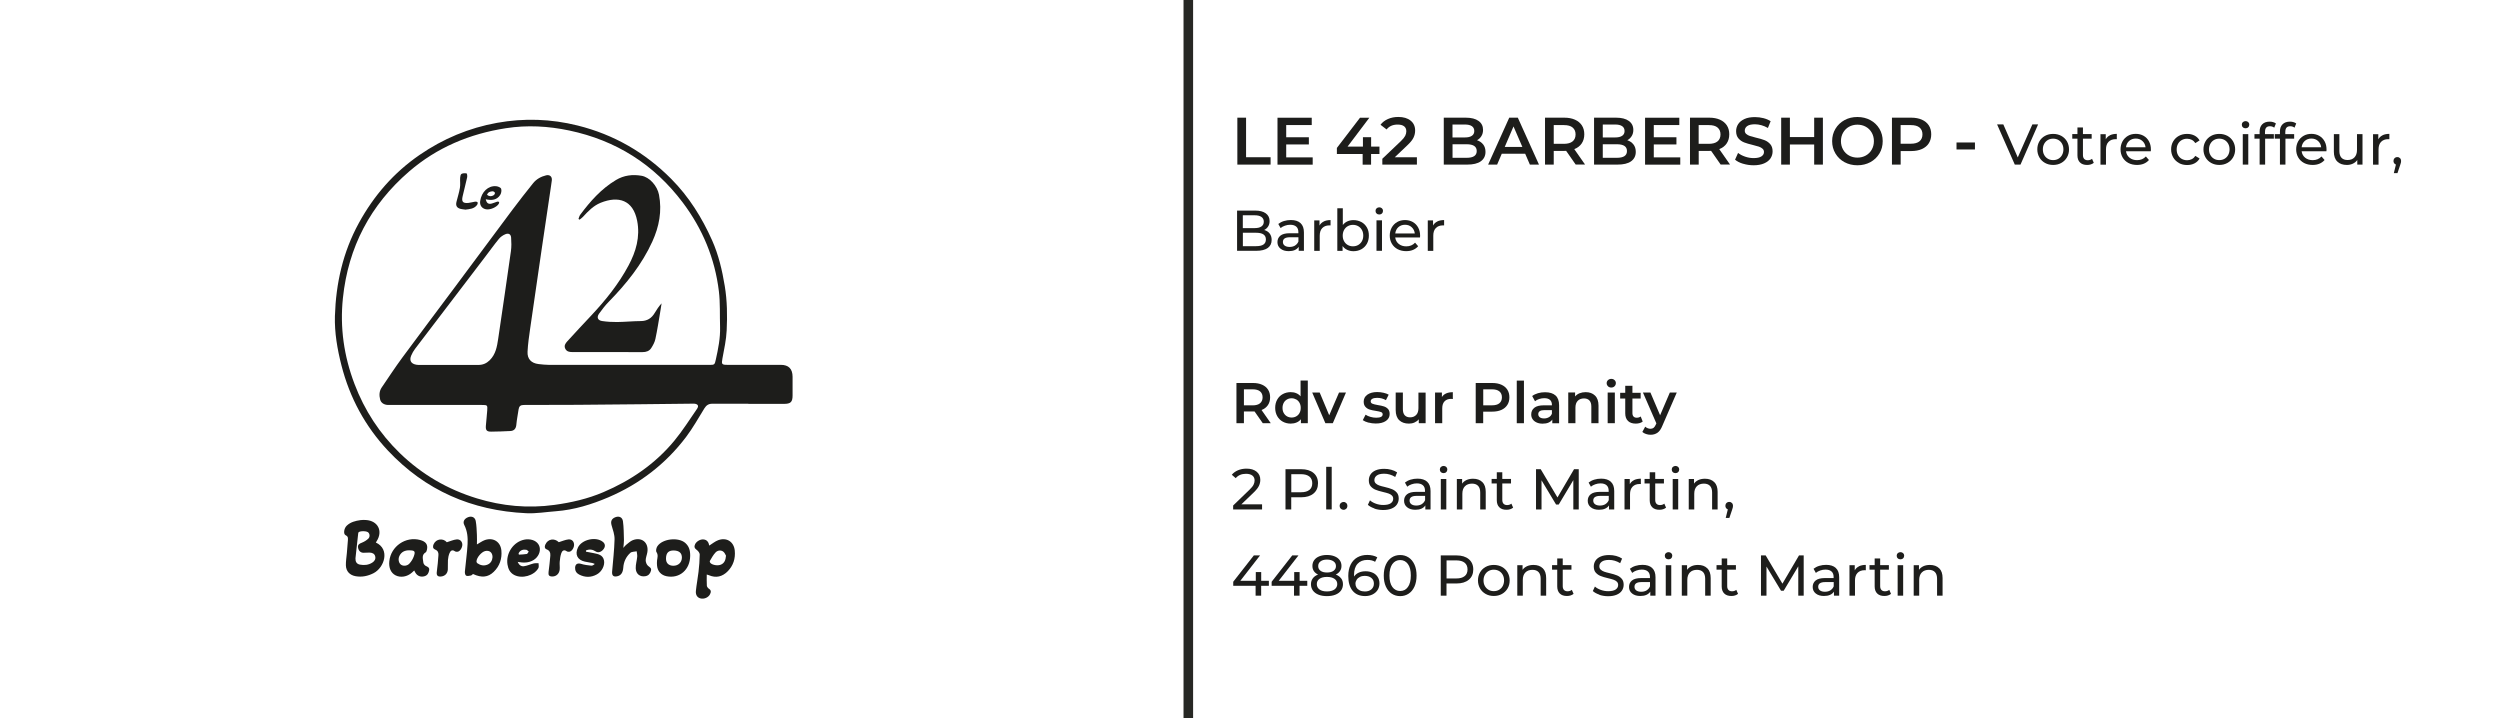 <?xml version="1.0" encoding="UTF-8"?>
<svg id="Calque_1" data-name="Calque 1" xmlns="http://www.w3.org/2000/svg" viewBox="0 0 522 150">
  <defs>
    <style>
      .cls-1 {
        fill: #272824;
      }

      .cls-1, .cls-2 {
        stroke-width: 0px;
      }

      .cls-2 {
        fill: #1d1d1b;
      }
    </style>
  </defs>
  <g>
    <g>
      <path class="cls-2" d="M258.36,24.57h1.82v8.26h5.12v1.54h-6.94v-9.8Z"/>
      <path class="cls-2" d="M274.09,32.85v1.53h-7.35v-9.8h7.15v1.53h-5.33v2.55h4.73v1.5h-4.73v2.7h5.53Z"/>
      <path class="cls-2" d="M288.02,32.15h-1.74v2.23h-1.76v-2.23h-5.38v-1.26l4.83-6.31h1.95l-4.55,6.03h3.21v-1.97h1.71v1.97h1.74v1.54Z"/>
      <path class="cls-2" d="M295.85,32.83v1.54h-7.22v-1.22l3.89-3.7c.44-.42.73-.79.89-1.1.15-.31.23-.62.23-.93,0-.46-.15-.81-.46-1.05-.31-.24-.76-.36-1.36-.36-1,0-1.76.34-2.3,1.02l-1.27-.98c.38-.51.9-.91,1.55-1.2.65-.29,1.37-.43,2.18-.43,1.06,0,1.91.25,2.55.76.63.5.95,1.19.95,2.06,0,.53-.11,1.03-.34,1.5-.22.47-.65,1-1.29,1.6l-2.62,2.49h4.62Z"/>
      <path class="cls-2" d="M309.69,30.16c.32.42.48.93.48,1.55,0,.85-.33,1.5-.98,1.97s-1.61.69-2.86.69h-4.87v-9.8h4.59c1.16,0,2.05.23,2.67.68.63.45.94,1.08.94,1.87,0,.49-.11.92-.34,1.29-.22.37-.53.66-.92.87.54.18.97.47,1.29.89ZM303.28,26v2.7h2.58c.63,0,1.12-.11,1.46-.34.34-.23.51-.56.51-1s-.17-.79-.51-1.02c-.34-.23-.83-.34-1.46-.34h-2.58ZM308.34,31.53c0-.94-.71-1.41-2.11-1.41h-2.94v2.83h2.94c1.41,0,2.11-.47,2.11-1.41Z"/>
      <path class="cls-2" d="M318.47,32.1h-4.9l-.97,2.27h-1.88l4.41-9.8h1.79l4.42,9.8h-1.9l-.98-2.27ZM317.87,30.68l-1.85-4.28-1.83,4.28h3.68Z"/>
      <path class="cls-2" d="M329.01,34.37l-2-2.87c-.08,0-.21.01-.38.01h-2.21v2.86h-1.82v-9.8h4.03c.85,0,1.59.14,2.22.42.63.28,1.11.68,1.45,1.2s.5,1.14.5,1.86-.18,1.37-.54,1.9-.88.93-1.55,1.19l2.25,3.22h-1.96ZM328.36,26.62c-.41-.34-1.01-.5-1.81-.5h-2.13v3.91h2.13c.79,0,1.4-.17,1.81-.51s.62-.82.62-1.45-.21-1.11-.62-1.44Z"/>
      <path class="cls-2" d="M341.07,30.16c.32.42.48.93.48,1.55,0,.85-.33,1.5-.98,1.97s-1.61.69-2.86.69h-4.87v-9.8h4.59c1.16,0,2.05.23,2.67.68.62.45.94,1.08.94,1.87,0,.49-.11.92-.34,1.29s-.53.66-.92.87c.54.18.97.47,1.29.89ZM334.66,26v2.7h2.58c.63,0,1.12-.11,1.46-.34s.51-.56.51-1-.17-.79-.51-1.02c-.34-.23-.83-.34-1.46-.34h-2.58ZM339.71,31.53c0-.94-.7-1.41-2.11-1.41h-2.94v2.83h2.94c1.41,0,2.11-.47,2.11-1.41Z"/>
      <path class="cls-2" d="M350.84,32.85v1.53h-7.35v-9.8h7.15v1.53h-5.33v2.55h4.73v1.5h-4.73v2.7h5.53Z"/>
      <path class="cls-2" d="M359.28,34.37l-2-2.87c-.08,0-.21.01-.38.01h-2.21v2.86h-1.82v-9.8h4.03c.85,0,1.59.14,2.22.42.63.28,1.11.68,1.45,1.2s.5,1.14.5,1.86-.18,1.37-.54,1.9-.88.93-1.55,1.19l2.25,3.22h-1.96ZM358.62,26.62c-.41-.34-1.01-.5-1.81-.5h-2.13v3.91h2.13c.79,0,1.4-.17,1.81-.51s.62-.82.62-1.45-.21-1.11-.62-1.44Z"/>
      <path class="cls-2" d="M363.95,34.19c-.71-.21-1.26-.5-1.67-.85l.63-1.41c.4.32.89.58,1.48.78.58.2,1.17.3,1.76.3.73,0,1.27-.12,1.63-.35.36-.23.54-.54.54-.92,0-.28-.1-.51-.3-.69-.2-.18-.45-.32-.76-.43-.31-.1-.73-.22-1.26-.35-.75-.18-1.35-.35-1.81-.53-.46-.18-.86-.45-1.19-.83-.33-.38-.5-.89-.5-1.53,0-.54.15-1.03.44-1.48.29-.44.74-.79,1.33-1.06s1.32-.39,2.18-.39c.6,0,1.19.08,1.76.22.58.15,1.08.36,1.5.64l-.57,1.41c-.43-.25-.88-.44-1.34-.57-.47-.13-.92-.2-1.36-.2-.72,0-1.25.12-1.6.36-.35.24-.53.57-.53.97,0,.28.1.51.3.69.2.18.46.32.76.42.31.1.73.22,1.26.35.73.17,1.33.34,1.79.52.47.18.87.46,1.2.83.33.37.5.88.5,1.51,0,.54-.15,1.03-.44,1.47s-.74.79-1.34,1.05c-.6.26-1.33.39-2.18.39-.76,0-1.49-.11-2.19-.32Z"/>
      <path class="cls-2" d="M380.62,24.57v9.8h-1.82v-4.2h-5.07v4.2h-1.82v-9.8h1.82v4.05h5.07v-4.05h1.82Z"/>
      <path class="cls-2" d="M385.13,33.86c-.8-.43-1.43-1.04-1.89-1.81-.46-.77-.69-1.63-.69-2.58s.23-1.81.69-2.58c.46-.77,1.09-1.37,1.89-1.81s1.7-.65,2.7-.65,1.9.22,2.7.65,1.43,1.03,1.89,1.8c.46.77.69,1.63.69,2.59s-.23,1.83-.69,2.59c-.46.76-1.09,1.36-1.89,1.8-.8.43-1.7.65-2.7.65s-1.9-.22-2.7-.65ZM389.59,32.47c.52-.29.93-.7,1.23-1.23.3-.53.45-1.12.45-1.77s-.15-1.24-.45-1.77c-.3-.53-.71-.94-1.23-1.23-.52-.29-1.11-.44-1.76-.44s-1.24.15-1.76.44-.93.71-1.23,1.23-.45,1.12-.45,1.77.15,1.24.45,1.77.71.94,1.23,1.23c.52.29,1.11.44,1.76.44s1.24-.15,1.76-.44Z"/>
      <path class="cls-2" d="M401.29,24.99c.63.28,1.11.68,1.45,1.2.34.52.5,1.14.5,1.86s-.17,1.33-.5,1.86c-.34.53-.82.93-1.45,1.21s-1.37.42-2.22.42h-2.21v2.83h-1.82v-9.8h4.03c.85,0,1.59.14,2.22.42ZM400.79,29.5c.41-.34.62-.82.62-1.44s-.21-1.11-.62-1.44c-.41-.34-1.01-.5-1.81-.5h-2.13v3.89h2.13c.79,0,1.4-.17,1.81-.5Z"/>
      <path class="cls-2" d="M408.52,29.75h3.85v1.46h-3.85v-1.46Z"/>
      <path class="cls-2" d="M425.56,25.97l-3.68,8.4h-1.19l-3.7-8.4h1.3l3.02,6.9,3.05-6.9h1.2Z"/>
      <path class="cls-2" d="M427,34.02c-.5-.28-.9-.67-1.18-1.16s-.43-1.05-.43-1.67.14-1.18.43-1.67c.28-.49.68-.88,1.18-1.15.5-.28,1.07-.41,1.7-.41s1.2.14,1.7.41c.5.28.89.66,1.18,1.15.28.49.43,1.05.43,1.67s-.14,1.18-.43,1.67c-.28.49-.68.88-1.18,1.16-.5.28-1.07.42-1.7.42s-1.2-.14-1.7-.42ZM429.8,33.15c.32-.19.58-.45.76-.79.18-.34.28-.73.28-1.17s-.09-.83-.28-1.17c-.18-.34-.44-.6-.76-.79-.32-.18-.69-.28-1.1-.28s-.77.09-1.1.28c-.32.18-.58.45-.77.79s-.28.73-.28,1.17.09.83.28,1.17.44.6.77.79c.32.19.69.28,1.1.28s.77-.09,1.1-.28Z"/>
      <path class="cls-2" d="M437.18,34c-.17.14-.38.25-.62.33s-.5.11-.77.11c-.64,0-1.14-.17-1.49-.52-.35-.34-.53-.84-.53-1.48v-3.49h-1.08v-.95h1.08v-1.39h1.15v1.39h1.82v.95h-1.82v3.44c0,.34.09.61.26.79.17.18.42.28.74.28.35,0,.65-.1.9-.3l.36.83Z"/>
      <path class="cls-2" d="M440.56,28.24c.39-.19.87-.29,1.43-.29v1.12c-.06,0-.15-.01-.26-.01-.62,0-1.11.19-1.47.56s-.53.9-.53,1.59v3.17h-1.15v-6.36h1.1v1.07c.2-.37.5-.65.89-.84Z"/>
      <path class="cls-2" d="M449.07,31.58h-5.16c.07.56.32,1.01.74,1.35.42.34.94.51,1.57.51.76,0,1.37-.26,1.84-.77l.64.74c-.29.34-.65.59-1.07.77-.43.18-.91.26-1.43.26-.67,0-1.27-.14-1.79-.41-.52-.28-.92-.66-1.21-1.16s-.43-1.06-.43-1.68.14-1.17.41-1.67c.28-.5.66-.88,1.14-1.16.48-.28,1.03-.41,1.64-.41s1.15.14,1.63.41c.48.28.85.66,1.12,1.16.27.5.4,1.06.4,1.7,0,.09,0,.2-.02.35ZM444.56,29.43c-.37.34-.59.78-.65,1.32h4.08c-.06-.54-.28-.97-.65-1.31-.37-.34-.83-.51-1.39-.51s-1.01.17-1.39.5Z"/>
      <path class="cls-2" d="M454.95,34.02c-.51-.28-.91-.67-1.19-1.16s-.43-1.05-.43-1.67.14-1.18.43-1.67c.29-.49.69-.88,1.19-1.15.51-.28,1.09-.41,1.73-.41.58,0,1.09.12,1.54.35.45.23.8.57,1.05,1.01l-.88.56c-.2-.3-.45-.53-.74-.68-.3-.15-.62-.23-.98-.23-.42,0-.79.09-1.12.28-.33.18-.59.45-.78.79-.19.34-.28.73-.28,1.17s.09.84.28,1.18c.19.34.45.6.78.79.33.18.71.28,1.12.28.36,0,.69-.08.98-.23.3-.15.54-.38.74-.68l.88.55c-.25.44-.6.78-1.05,1.01-.45.24-.97.35-1.54.35-.65,0-1.23-.14-1.73-.42Z"/>
      <path class="cls-2" d="M461.69,34.02c-.5-.28-.9-.67-1.18-1.16s-.43-1.05-.43-1.67.14-1.18.43-1.67c.28-.49.68-.88,1.18-1.15.5-.28,1.07-.41,1.7-.41s1.2.14,1.7.41c.5.28.89.66,1.18,1.15.28.49.43,1.05.43,1.67s-.14,1.18-.43,1.67c-.28.49-.68.88-1.18,1.16-.5.28-1.07.42-1.7.42s-1.2-.14-1.7-.42ZM464.49,33.15c.32-.19.58-.45.76-.79s.28-.73.28-1.17-.09-.83-.28-1.17-.44-.6-.76-.79c-.32-.18-.69-.28-1.1-.28s-.77.09-1.1.28c-.32.18-.58.45-.77.79s-.28.73-.28,1.17.09.83.28,1.17.44.6.77.79c.32.19.69.28,1.1.28s.77-.09,1.1-.28Z"/>
      <path class="cls-2" d="M468.31,26.57c-.15-.14-.22-.32-.22-.53s.07-.39.22-.53.33-.22.56-.22.41.07.56.21.22.31.22.52-.07.4-.22.55c-.15.15-.33.22-.56.22s-.41-.07-.56-.22ZM468.29,28.01h1.15v6.36h-1.15v-6.36Z"/>
      <path class="cls-2" d="M472.93,27.46v.55h1.85v.95h-1.82v5.41h-1.15v-5.41h-1.08v-.95h1.08v-.56c0-.63.18-1.13.55-1.5.37-.37.88-.55,1.55-.55.26,0,.5.03.72.1.22.06.42.16.58.28l-.35.88c-.26-.2-.56-.3-.89-.3-.69,0-1.03.37-1.03,1.12Z"/>
      <path class="cls-2" d="M477.17,27.46v.55h1.85v.95h-1.82v5.41h-1.15v-5.41h-1.08v-.95h1.08v-.56c0-.63.18-1.13.55-1.5s.88-.55,1.55-.55c.26,0,.5.03.72.1.22.06.42.16.58.28l-.35.88c-.26-.2-.56-.3-.89-.3-.69,0-1.03.37-1.03,1.12Z"/>
      <path class="cls-2" d="M485.74,31.58h-5.16c.07.56.32,1.01.74,1.35.42.34.94.51,1.57.51.76,0,1.37-.26,1.84-.77l.64.74c-.29.34-.65.59-1.07.77-.43.18-.91.26-1.43.26-.67,0-1.27-.14-1.79-.41-.52-.28-.92-.66-1.21-1.16s-.43-1.06-.43-1.68.14-1.17.41-1.67c.28-.5.66-.88,1.14-1.16.48-.28,1.03-.41,1.64-.41s1.15.14,1.63.41c.48.28.85.66,1.12,1.16.27.5.4,1.06.4,1.7,0,.09,0,.2-.02.35ZM481.23,29.43c-.37.34-.59.78-.65,1.32h4.08c-.06-.54-.28-.97-.65-1.31-.37-.34-.83-.51-1.39-.51s-1.01.17-1.39.5Z"/>
      <path class="cls-2" d="M493.29,28.01v6.36h-1.09v-.96c-.23.33-.54.58-.92.76-.38.18-.79.27-1.24.27-.85,0-1.52-.23-2-.7-.49-.47-.73-1.16-.73-2.07v-3.66h1.15v3.53c0,.62.15,1.08.44,1.4.3.32.72.47,1.27.47.61,0,1.09-.18,1.44-.55.35-.37.53-.89.53-1.56v-3.29h1.15Z"/>
      <path class="cls-2" d="M497.47,28.24c.39-.19.87-.29,1.43-.29v1.12c-.06,0-.15-.01-.26-.01-.62,0-1.11.19-1.47.56-.36.37-.53.9-.53,1.59v3.17h-1.15v-6.36h1.1v1.07c.2-.37.5-.65.89-.84Z"/>
      <path class="cls-2" d="M501.13,33.03c.15.16.22.35.22.58,0,.12-.01.24-.04.35-.03.11-.08.28-.16.52l-.56,1.67h-.76l.44-1.79c-.15-.06-.27-.15-.37-.28-.09-.13-.14-.29-.14-.46,0-.24.08-.44.23-.59.15-.15.34-.23.58-.23s.41.08.56.23Z"/>
      <path class="cls-2" d="M265.1,48.75c.28.36.42.81.42,1.35,0,.73-.27,1.29-.82,1.68-.55.39-1.35.59-2.39.59h-4.01v-8.4h3.77c.96,0,1.7.19,2.23.58.52.38.79.92.79,1.6,0,.44-.1.82-.31,1.14-.2.32-.48.56-.82.73.49.14.87.38,1.15.74ZM259.5,44.94v2.69h2.46c.62,0,1.09-.11,1.42-.34.33-.23.5-.56.5-1s-.17-.77-.5-1c-.33-.23-.81-.34-1.42-.34h-2.46ZM263.8,51.06c.34-.22.52-.58.52-1.06,0-.94-.68-1.4-2.05-1.4h-2.76v2.8h2.76c.68,0,1.19-.11,1.54-.34Z"/>
      <path class="cls-2" d="M271.56,46.6c.47.43.7,1.08.7,1.93v3.84h-1.09v-.84c-.19.3-.47.52-.82.68-.36.16-.78.23-1.27.23-.71,0-1.28-.17-1.71-.52-.43-.34-.64-.8-.64-1.36s.2-1.01.61-1.35c.41-.34,1.06-.51,1.94-.51h1.82v-.23c0-.5-.14-.88-.43-1.14-.29-.26-.71-.4-1.27-.4-.38,0-.74.06-1.1.19-.36.12-.66.29-.91.5l-.48-.86c.33-.26.72-.47,1.18-.61s.94-.21,1.45-.21c.88,0,1.55.22,2.02.65ZM270.41,51.26c.32-.2.55-.47.7-.83v-.89h-1.78c-.98,0-1.46.33-1.46.98,0,.32.12.57.37.76.25.18.59.28,1.03.28s.82-.1,1.14-.29Z"/>
      <path class="cls-2" d="M276.39,46.24c.39-.19.87-.29,1.43-.29v1.12c-.06,0-.15-.01-.26-.01-.62,0-1.11.19-1.47.56s-.53.9-.53,1.59v3.17h-1.15v-6.36h1.1v1.07c.2-.37.5-.65.89-.84Z"/>
      <path class="cls-2" d="M284.26,46.36c.49.27.87.65,1.15,1.14.28.49.41,1.05.41,1.69s-.14,1.21-.41,1.7c-.28.49-.66.88-1.15,1.15-.49.27-1.04.41-1.66.41-.47,0-.9-.09-1.3-.28-.39-.18-.72-.45-.97-.8v1.01h-1.1v-8.9h1.15v3.5c.26-.34.58-.59.96-.76.38-.17.8-.26,1.26-.26.62,0,1.17.14,1.66.41ZM283.6,51.15c.32-.19.58-.45.77-.79.19-.34.28-.73.28-1.17s-.09-.83-.28-1.17c-.19-.34-.44-.6-.77-.79-.32-.18-.69-.28-1.1-.28s-.76.09-1.09.28c-.33.18-.58.45-.77.79-.18.34-.28.73-.28,1.17s.09.83.28,1.17c.18.34.44.6.77.79.33.19.69.28,1.09.28s.77-.09,1.1-.28Z"/>
      <path class="cls-2" d="M287.43,44.57c-.15-.14-.22-.32-.22-.53s.07-.39.22-.53c.15-.15.33-.22.56-.22s.41.07.56.21c.15.14.22.31.22.52s-.07.4-.22.55c-.15.15-.33.22-.56.22s-.41-.07-.56-.22ZM287.41,46.01h1.15v6.36h-1.15v-6.36Z"/>
      <path class="cls-2" d="M296.48,49.58h-5.16c.07.56.32,1.01.74,1.35.42.34.94.51,1.57.51.76,0,1.37-.26,1.84-.77l.64.74c-.29.34-.65.59-1.07.77-.43.18-.91.26-1.43.26-.67,0-1.27-.14-1.79-.41-.52-.28-.92-.66-1.21-1.16s-.43-1.06-.43-1.68.14-1.17.41-1.67c.28-.5.66-.88,1.14-1.16.48-.28,1.03-.41,1.64-.41s1.15.14,1.63.41c.48.28.85.66,1.12,1.16.27.5.4,1.06.4,1.7,0,.09,0,.2-.02.35ZM291.98,47.43c-.37.34-.59.78-.65,1.32h4.08c-.06-.54-.28-.97-.65-1.31-.37-.34-.83-.51-1.39-.51s-1.01.17-1.39.5Z"/>
      <path class="cls-2" d="M300.1,46.24c.39-.19.87-.29,1.43-.29v1.12c-.06,0-.15-.01-.26-.01-.62,0-1.11.19-1.47.56s-.53.9-.53,1.59v3.17h-1.15v-6.36h1.1v1.07c.2-.37.5-.65.89-.84Z"/>
      <path class="cls-2" d="M263.67,88.37l-1.72-2.46c-.07,0-.18.01-.32.01h-1.9v2.45h-1.56v-8.4h3.46c.73,0,1.36.12,1.9.36.54.24.95.58,1.24,1.03s.43.98.43,1.6-.15,1.18-.46,1.63-.75.8-1.33,1.02l1.93,2.76h-1.68ZM263.1,81.72c-.35-.29-.87-.43-1.55-.43h-1.82v3.35h1.82c.68,0,1.2-.15,1.55-.44s.53-.71.53-1.24-.18-.95-.53-1.24Z"/>
      <path class="cls-2" d="M273.07,79.47v8.9h-1.44v-.83c-.25.3-.55.53-.92.68-.36.15-.77.23-1.21.23-.62,0-1.17-.14-1.66-.41-.49-.27-.88-.66-1.16-1.16-.28-.5-.42-1.07-.42-1.72s.14-1.22.42-1.72c.28-.5.67-.88,1.16-1.15.49-.27,1.05-.41,1.66-.41.42,0,.81.07,1.16.22.35.14.65.36.9.65v-3.29h1.5ZM270.66,86.93c.29-.16.52-.4.68-.7.17-.3.25-.66.25-1.06s-.08-.75-.25-1.06-.4-.54-.68-.7c-.29-.16-.61-.25-.97-.25s-.68.08-.97.25-.52.4-.68.7-.25.66-.25,1.06.08.75.25,1.06c.17.3.4.54.68.7s.61.25.97.25.68-.08.97-.25Z"/>
      <path class="cls-2" d="M281.04,81.96l-2.75,6.41h-1.55l-2.75-6.41h1.56l1.99,4.75,2.05-4.75h1.44Z"/>
      <path class="cls-2" d="M285.74,88.25c-.5-.14-.89-.31-1.19-.52l.58-1.14c.29.19.63.35,1.04.46.4.12.8.17,1.19.17.9,0,1.34-.24,1.34-.71,0-.22-.11-.38-.34-.47-.23-.09-.59-.17-1.1-.25-.53-.08-.96-.17-1.29-.28-.33-.1-.62-.29-.86-.55s-.37-.62-.37-1.09c0-.61.25-1.09.76-1.46.51-.36,1.19-.55,2.06-.55.44,0,.88.05,1.32.15.44.1.8.23,1.08.4l-.58,1.14c-.54-.32-1.16-.48-1.84-.48-.44,0-.77.07-1,.2s-.34.31-.34.52c0,.24.12.41.37.51.24.1.62.19,1.13.28.51.08.93.17,1.26.28.33.1.61.28.85.53.24.25.35.6.35,1.06,0,.6-.26,1.08-.78,1.44s-1.23.54-2.12.54c-.52,0-1.03-.07-1.52-.2Z"/>
      <path class="cls-2" d="M297.67,81.96v6.41h-1.43v-.82c-.24.29-.54.51-.9.67-.36.16-.75.23-1.16.23-.86,0-1.53-.24-2.02-.71s-.74-1.18-.74-2.12v-3.66h1.5v3.46c0,.58.13,1.01.39,1.29s.63.43,1.11.43c.54,0,.96-.17,1.28-.5.32-.33.47-.81.47-1.43v-3.24h1.5Z"/>
      <path class="cls-2" d="M303.35,81.89v1.43c-.13-.02-.24-.04-.35-.04-.58,0-1.04.17-1.37.51-.33.34-.49.83-.49,1.47v3.11h-1.5v-6.41h1.43v.94c.43-.67,1.19-1.01,2.28-1.01Z"/>
      <path class="cls-2" d="M313.49,80.33c.54.24.95.58,1.24,1.03s.43.98.43,1.6-.14,1.14-.43,1.59c-.29.45-.7.8-1.24,1.04s-1.17.36-1.9.36h-1.9v2.42h-1.56v-8.4h3.46c.73,0,1.36.12,1.9.36ZM313.07,84.2c.35-.29.53-.7.53-1.24s-.18-.95-.53-1.24c-.35-.29-.87-.43-1.55-.43h-1.82v3.34h1.82c.68,0,1.2-.14,1.55-.43Z"/>
      <path class="cls-2" d="M316.7,79.47h1.5v8.9h-1.5v-8.9Z"/>
      <path class="cls-2" d="M324.79,82.57c.5.45.75,1.13.75,2.05v3.76h-1.42v-.78c-.18.28-.45.49-.79.64-.34.15-.75.22-1.23.22s-.9-.08-1.26-.25-.64-.39-.83-.68c-.2-.29-.29-.62-.29-.99,0-.58.21-1.04.64-1.39.43-.35,1.1-.52,2.02-.52h1.66v-.1c0-.45-.13-.79-.4-1.03-.27-.24-.67-.36-1.19-.36-.36,0-.71.06-1.06.17-.35.11-.64.27-.88.47l-.59-1.09c.34-.26.74-.45,1.21-.59.47-.14.97-.2,1.5-.2.94,0,1.67.23,2.17.68ZM323.42,87.11c.29-.17.5-.42.62-.74v-.74h-1.55c-.86,0-1.3.28-1.3.85,0,.27.11.49.32.65s.52.24.9.24.71-.09,1-.26Z"/>
      <path class="cls-2" d="M333.04,82.6c.49.47.73,1.17.73,2.1v3.67h-1.5v-3.48c0-.56-.13-.98-.4-1.27-.26-.28-.64-.43-1.13-.43-.55,0-.99.17-1.31.5s-.48.81-.48,1.43v3.24h-1.5v-6.41h1.43v.83c.25-.3.56-.52.94-.67s.8-.23,1.27-.23c.81,0,1.46.24,1.94.71Z"/>
      <path class="cls-2" d="M335.75,80.65c-.18-.17-.28-.39-.28-.64s.09-.47.28-.64.41-.26.68-.26.5.08.68.25.28.37.28.62c0,.26-.09.49-.27.67-.18.18-.41.27-.69.27s-.5-.09-.68-.26ZM335.68,81.96h1.5v6.41h-1.5v-6.41Z"/>
      <path class="cls-2" d="M343,88.02c-.18.14-.39.25-.64.32-.25.07-.52.11-.8.11-.7,0-1.25-.18-1.63-.55-.38-.37-.58-.9-.58-1.61v-3.08h-1.06v-1.2h1.06v-1.46h1.5v1.46h1.72v1.2h-1.72v3.05c0,.31.08.55.23.71.15.16.37.25.66.25.34,0,.62-.09.84-.26l.42,1.07Z"/>
      <path class="cls-2" d="M350.11,81.96l-3,6.92c-.28.7-.62,1.19-1.02,1.47-.4.28-.88.43-1.45.43-.32,0-.64-.05-.95-.16-.31-.1-.57-.25-.77-.43l.6-1.1c.14.14.31.24.51.32s.39.12.59.12c.26,0,.48-.07.65-.2.17-.14.33-.36.47-.68l.11-.25-2.8-6.43h1.56l2.02,4.74,2.03-4.74h1.44Z"/>
      <path class="cls-2" d="M263.52,105.33v1.04h-6.04v-.82l3.42-3.3c.42-.4.7-.75.84-1.04.14-.29.22-.59.22-.88,0-.44-.15-.78-.46-1.03-.31-.24-.75-.37-1.33-.37-.93,0-1.64.3-2.15.91l-.82-.71c.33-.4.76-.71,1.29-.94.53-.22,1.13-.34,1.78-.34.88,0,1.58.21,2.1.63.52.42.78.99.78,1.71,0,.45-.1.87-.29,1.27-.19.4-.56.86-1.09,1.37l-2.57,2.47h4.31Z"/>
      <path class="cls-2" d="M274.26,98.75c.62.52.94,1.24.94,2.15s-.31,1.63-.94,2.15c-.62.52-1.48.78-2.57.78h-2.08v2.54h-1.2v-8.4h3.28c1.09,0,1.94.26,2.57.78ZM273.4,102.3c.4-.32.6-.79.6-1.4s-.2-1.07-.6-1.4c-.4-.32-.98-.49-1.74-.49h-2.04v3.77h2.04c.76,0,1.34-.16,1.74-.49Z"/>
      <path class="cls-2" d="M276.91,97.47h1.15v8.9h-1.15v-8.9Z"/>
      <path class="cls-2" d="M279.96,106.21c-.16-.16-.24-.35-.24-.59s.08-.43.24-.58.35-.23.58-.23.41.08.56.23c.15.15.23.35.23.59s-.08.44-.23.59-.34.23-.56.23-.42-.08-.58-.23Z"/>
      <path class="cls-2" d="M287,106.17c-.59-.2-1.05-.45-1.39-.76l.44-.94c.32.29.73.52,1.23.7.5.18,1.01.27,1.54.27.7,0,1.22-.12,1.56-.35.34-.24.52-.55.52-.94,0-.29-.09-.52-.28-.7s-.42-.32-.7-.41c-.28-.1-.67-.2-1.17-.32-.63-.15-1.14-.3-1.53-.46-.39-.15-.72-.39-1-.7-.28-.32-.41-.74-.41-1.28,0-.45.12-.85.35-1.21.24-.36.59-.65,1.07-.86s1.08-.32,1.79-.32c.5,0,.98.06,1.46.19s.89.31,1.24.55l-.4.96c-.35-.22-.73-.39-1.13-.51-.4-.12-.79-.17-1.18-.17-.68,0-1.19.12-1.53.37s-.51.57-.51.96c0,.29.1.52.29.7.19.18.43.32.71.42.28.1.67.21,1.16.32.63.15,1.14.3,1.52.46.38.15.71.38.99.7.28.31.41.73.41,1.26,0,.44-.12.84-.36,1.21s-.6.65-1.09.86c-.49.21-1.09.32-1.8.32-.63,0-1.24-.1-1.83-.29Z"/>
      <path class="cls-2" d="M298,100.6c.47.43.7,1.08.7,1.93v3.84h-1.09v-.84c-.19.3-.47.52-.82.68-.36.16-.78.23-1.27.23-.71,0-1.28-.17-1.71-.52-.43-.34-.64-.8-.64-1.36s.2-1.01.61-1.35c.41-.34,1.06-.51,1.94-.51h1.82v-.23c0-.5-.14-.88-.43-1.14-.29-.26-.71-.4-1.27-.4-.38,0-.74.06-1.1.19-.36.12-.66.29-.91.5l-.48-.86c.33-.26.72-.47,1.18-.61s.94-.21,1.45-.21c.88,0,1.55.22,2.02.65ZM296.86,105.26c.32-.2.55-.47.7-.83v-.89h-1.78c-.98,0-1.46.33-1.46.98,0,.32.12.57.37.76.25.18.59.28,1.03.28s.82-.1,1.14-.29Z"/>
      <path class="cls-2" d="M300.86,98.57c-.15-.14-.22-.32-.22-.53s.07-.39.22-.53c.15-.15.33-.22.56-.22s.41.07.56.21c.15.14.22.31.22.52s-.07.4-.22.55c-.15.15-.33.22-.56.22s-.41-.07-.56-.22ZM300.84,100.01h1.15v6.36h-1.15v-6.36Z"/>
      <path class="cls-2" d="M309.51,100.65c.48.47.71,1.15.71,2.06v3.66h-1.15v-3.53c0-.62-.15-1.08-.44-1.39-.3-.31-.72-.47-1.27-.47-.62,0-1.12.18-1.48.55-.36.36-.54.89-.54,1.57v3.28h-1.15v-6.36h1.1v.96c.23-.33.55-.58.94-.76.4-.18.85-.26,1.35-.26.81,0,1.45.23,1.93.7Z"/>
      <path class="cls-2" d="M315.94,106c-.17.14-.38.25-.62.33s-.5.11-.77.11c-.64,0-1.14-.17-1.49-.52-.35-.34-.53-.84-.53-1.48v-3.49h-1.08v-.95h1.08v-1.39h1.15v1.39h1.82v.95h-1.82v3.44c0,.34.09.61.26.79.17.18.42.28.74.28.35,0,.65-.1.9-.3l.36.83Z"/>
      <path class="cls-2" d="M328.51,106.37v-6.12s-3.05,5.1-3.05,5.1h-.55l-3.04-5.06v6.08h-1.15v-8.4h.98l3.5,5.9,3.46-5.9h.98v8.4s-1.14,0-1.14,0Z"/>
      <path class="cls-2" d="M336.35,100.6c.47.43.7,1.08.7,1.93v3.84h-1.09v-.84c-.19.3-.47.52-.82.68-.36.16-.78.23-1.27.23-.71,0-1.28-.17-1.71-.52-.43-.34-.64-.8-.64-1.36s.2-1.01.61-1.35c.41-.34,1.06-.51,1.94-.51h1.82v-.23c0-.5-.14-.88-.43-1.14-.29-.26-.71-.4-1.27-.4-.38,0-.74.06-1.1.19-.36.12-.66.29-.91.5l-.48-.86c.33-.26.72-.47,1.18-.61s.94-.21,1.45-.21c.88,0,1.55.22,2.02.65ZM335.21,105.26c.32-.2.55-.47.7-.83v-.89h-1.78c-.98,0-1.46.33-1.46.98,0,.32.12.57.37.76.25.18.59.28,1.03.28s.82-.1,1.14-.29Z"/>
      <path class="cls-2" d="M341.18,100.24c.39-.19.87-.29,1.43-.29v1.12c-.06,0-.15-.01-.26-.01-.62,0-1.11.19-1.47.56s-.53.9-.53,1.59v3.17h-1.15v-6.36h1.1v1.07c.2-.37.5-.65.89-.84Z"/>
      <path class="cls-2" d="M347.87,106c-.17.14-.38.25-.62.33s-.5.11-.77.11c-.64,0-1.14-.17-1.49-.52-.35-.34-.53-.84-.53-1.48v-3.49h-1.08v-.95h1.08v-1.39h1.15v1.39h1.82v.95h-1.82v3.44c0,.34.09.61.26.79.17.18.42.28.74.28.35,0,.65-.1.9-.3l.36.83Z"/>
      <path class="cls-2" d="M349.28,98.57c-.15-.14-.22-.32-.22-.53s.07-.39.22-.53.33-.22.56-.22.41.07.56.21.22.31.22.52-.07.4-.22.55c-.15.15-.33.22-.56.22s-.41-.07-.56-.22ZM349.26,100.01h1.15v6.36h-1.15v-6.36Z"/>
      <path class="cls-2" d="M357.93,100.65c.48.47.71,1.15.71,2.06v3.66h-1.15v-3.53c0-.62-.15-1.08-.44-1.39-.3-.31-.72-.47-1.27-.47-.62,0-1.12.18-1.48.55-.36.36-.54.89-.54,1.57v3.28h-1.15v-6.36h1.1v.96c.23-.33.55-.58.94-.76.4-.18.85-.26,1.35-.26.81,0,1.45.23,1.93.7Z"/>
      <path class="cls-2" d="M361.63,105.03c.15.16.22.35.22.58,0,.12-.01.24-.04.35-.03.11-.08.28-.16.52l-.56,1.67h-.76l.44-1.79c-.15-.06-.27-.15-.37-.28-.09-.13-.14-.29-.14-.46,0-.24.08-.44.23-.59.15-.15.34-.23.58-.23s.41.08.56.23Z"/>
      <path class="cls-2" d="M264.93,122.31h-1.6v2.06h-1.16v-2.06h-4.67v-.84l4.3-5.5h1.3l-4.12,5.3h3.23v-1.82h1.13v1.82h1.6v1.03Z"/>
      <path class="cls-2" d="M272.95,122.31h-1.6v2.06h-1.16v-2.06h-4.67v-.84l4.3-5.5h1.3l-4.12,5.3h3.23v-1.82h1.13v1.82h1.6v1.03Z"/>
      <path class="cls-2" d="M280.03,120.76c.26.34.38.76.38,1.24s-.14.94-.41,1.31c-.27.37-.66.66-1.16.86s-1.1.3-1.78.3-1.26-.1-1.76-.3-.89-.49-1.16-.86c-.27-.37-.41-.81-.41-1.31s.13-.89.38-1.24c.25-.34.62-.61,1.1-.79-.38-.18-.68-.43-.88-.73-.2-.3-.3-.66-.3-1.08,0-.46.13-.87.38-1.21s.61-.61,1.06-.79c.46-.18.98-.28,1.58-.28s1.14.09,1.6.28c.46.18.82.45,1.07.79s.38.75.38,1.21c0,.41-.1.77-.31,1.07-.2.31-.5.55-.88.74.48.18.85.45,1.1.79ZM278.64,123.08c.38-.28.58-.65.58-1.12s-.19-.83-.58-1.1c-.38-.27-.91-.4-1.57-.4s-1.18.13-1.56.4c-.38.27-.56.63-.56,1.1s.19.85.56,1.12c.38.28.9.41,1.56.41s1.19-.14,1.57-.41ZM275.73,117.21c-.33.24-.49.57-.49.99s.16.74.49.98c.32.24.77.36,1.35.36s1.04-.12,1.37-.36c.33-.24.5-.57.5-.98s-.17-.75-.51-.99c-.34-.24-.79-.37-1.36-.37s-1.02.12-1.34.37Z"/>
      <path class="cls-2" d="M286.63,119.58c.44.21.78.51,1.03.89.25.39.37.83.37,1.34s-.13.99-.39,1.39c-.26.4-.62.71-1.07.93-.45.22-.96.33-1.52.33-1.13,0-2-.36-2.61-1.09-.61-.73-.92-1.76-.92-3.1,0-.94.17-1.73.5-2.39s.8-1.16,1.39-1.5c.6-.34,1.29-.51,2.08-.51.41,0,.79.04,1.15.13.36.08.67.21.94.37l-.46.94c-.4-.26-.94-.4-1.61-.4-.87,0-1.56.27-2.05.81-.5.54-.74,1.33-.74,2.36,0,.13,0,.23.01.3.24-.36.57-.63.99-.82.42-.19.89-.28,1.42-.28s1.05.1,1.48.31ZM286.35,123.05c.34-.3.52-.69.52-1.19s-.17-.89-.52-1.18c-.35-.29-.81-.44-1.4-.44-.38,0-.71.07-1,.22-.29.14-.52.34-.68.59-.16.25-.25.52-.25.83s.08.57.23.81.38.44.68.59c.3.15.66.22,1.07.22.55,0,1-.15,1.34-.44Z"/>
      <path class="cls-2" d="M290.59,123.96c-.52-.34-.92-.83-1.22-1.48-.3-.65-.44-1.42-.44-2.3s.15-1.66.44-2.3c.3-.65.7-1.14,1.22-1.48.52-.34,1.11-.51,1.77-.51s1.24.17,1.76.51c.52.34.92.83,1.22,1.48.3.65.44,1.42.44,2.3s-.15,1.66-.44,2.3c-.3.65-.7,1.14-1.22,1.48-.52.34-1.1.51-1.76.51s-1.25-.17-1.77-.51ZM293.97,122.57c.4-.55.61-1.35.61-2.4s-.2-1.85-.61-2.4c-.4-.55-.94-.83-1.61-.83s-1.22.28-1.63.83c-.4.55-.61,1.35-.61,2.4s.2,1.85.61,2.4c.4.55.95.83,1.63.83s1.21-.28,1.61-.83Z"/>
      <path class="cls-2" d="M306.68,116.75c.62.52.94,1.24.94,2.15s-.31,1.63-.94,2.15c-.62.52-1.48.78-2.57.78h-2.08v2.54h-1.2v-8.4h3.28c1.09,0,1.94.26,2.57.78ZM305.82,120.3c.4-.32.6-.79.6-1.4s-.2-1.07-.6-1.4c-.4-.32-.98-.49-1.74-.49h-2.04v3.77h2.04c.76,0,1.34-.16,1.74-.49Z"/>
      <path class="cls-2" d="M310.21,124.02c-.5-.28-.9-.67-1.18-1.16-.28-.49-.43-1.05-.43-1.67s.14-1.18.43-1.67c.28-.49.68-.88,1.18-1.15.5-.28,1.07-.41,1.7-.41s1.2.14,1.7.41c.5.28.89.66,1.18,1.15.28.49.43,1.05.43,1.67s-.14,1.18-.43,1.67-.68.88-1.18,1.16c-.5.28-1.07.42-1.7.42s-1.2-.14-1.7-.42ZM313.01,123.15c.32-.19.58-.45.76-.79.18-.34.28-.73.28-1.17s-.09-.83-.28-1.17c-.18-.34-.44-.6-.76-.79-.32-.18-.69-.28-1.1-.28s-.77.09-1.1.28c-.32.18-.58.45-.77.79-.19.34-.28.73-.28,1.17s.09.83.28,1.17c.19.34.44.6.77.79.32.19.69.28,1.1.28s.77-.09,1.1-.28Z"/>
      <path class="cls-2" d="M322.13,118.65c.48.47.71,1.15.71,2.06v3.66h-1.15v-3.53c0-.62-.15-1.08-.44-1.39-.3-.31-.72-.47-1.27-.47-.62,0-1.12.18-1.48.55-.36.36-.54.89-.54,1.57v3.28h-1.15v-6.36h1.1v.96c.23-.33.55-.58.94-.76.4-.18.85-.26,1.35-.26.81,0,1.45.23,1.93.7Z"/>
      <path class="cls-2" d="M328.56,124c-.17.14-.38.25-.62.33s-.5.11-.77.11c-.64,0-1.14-.17-1.49-.52-.35-.34-.53-.84-.53-1.48v-3.49h-1.08v-.95h1.08v-1.39h1.15v1.39h1.82v.95h-1.82v3.44c0,.34.09.61.26.79.17.18.42.28.74.28.35,0,.65-.1.9-.3l.36.83Z"/>
      <path class="cls-2" d="M333.97,124.17c-.59-.2-1.05-.45-1.39-.76l.44-.94c.32.29.73.52,1.23.7.5.18,1.01.27,1.54.27.7,0,1.22-.12,1.56-.35.34-.24.52-.55.52-.94,0-.29-.09-.52-.28-.7s-.42-.32-.7-.41c-.28-.1-.67-.2-1.17-.32-.63-.15-1.14-.3-1.53-.46-.39-.15-.72-.39-1-.7-.28-.32-.41-.74-.41-1.28,0-.45.12-.85.35-1.21.24-.36.59-.65,1.07-.86s1.08-.32,1.79-.32c.5,0,.98.06,1.46.19s.89.31,1.24.55l-.4.96c-.35-.22-.73-.39-1.13-.51-.4-.12-.79-.17-1.18-.17-.68,0-1.19.12-1.53.37s-.51.57-.51.96c0,.29.1.52.29.7.19.18.43.32.71.42.28.1.67.21,1.16.32.63.15,1.14.3,1.52.46.38.15.71.38.99.7.28.31.41.73.41,1.26,0,.44-.12.84-.36,1.21s-.6.65-1.09.86c-.49.21-1.09.32-1.8.32-.63,0-1.24-.1-1.83-.29Z"/>
      <path class="cls-2" d="M344.97,118.6c.47.43.7,1.08.7,1.93v3.84h-1.09v-.84c-.19.3-.47.52-.82.68-.36.16-.78.23-1.27.23-.71,0-1.28-.17-1.71-.52-.43-.34-.64-.8-.64-1.36s.2-1.01.61-1.35c.41-.34,1.06-.51,1.94-.51h1.82v-.23c0-.5-.14-.88-.43-1.14-.29-.26-.71-.4-1.27-.4-.38,0-.74.06-1.1.19-.36.12-.66.29-.91.5l-.48-.86c.33-.26.72-.47,1.18-.61s.94-.21,1.45-.21c.88,0,1.55.22,2.02.65ZM343.82,123.26c.32-.2.55-.47.7-.83v-.89h-1.78c-.98,0-1.46.33-1.46.98,0,.32.12.57.37.76.25.18.59.28,1.03.28s.82-.1,1.14-.29Z"/>
      <path class="cls-2" d="M347.83,116.57c-.15-.14-.22-.32-.22-.53s.07-.39.22-.53c.15-.15.33-.22.56-.22s.41.07.56.21c.15.14.22.31.22.52s-.07.4-.22.55c-.15.15-.33.22-.56.22s-.41-.07-.56-.22ZM347.81,118.01h1.15v6.36h-1.15v-6.36Z"/>
      <path class="cls-2" d="M356.48,118.65c.48.47.71,1.15.71,2.06v3.66h-1.15v-3.53c0-.62-.15-1.08-.44-1.39-.3-.31-.72-.47-1.27-.47-.62,0-1.12.18-1.48.55-.36.36-.54.89-.54,1.57v3.28h-1.15v-6.36h1.1v.96c.23-.33.55-.58.94-.76.4-.18.85-.26,1.35-.26.81,0,1.45.23,1.93.7Z"/>
      <path class="cls-2" d="M362.9,124c-.17.14-.38.25-.62.33s-.5.11-.77.11c-.64,0-1.14-.17-1.49-.52-.35-.34-.53-.84-.53-1.48v-3.49h-1.08v-.95h1.08v-1.39h1.15v1.39h1.82v.95h-1.82v3.44c0,.34.09.61.26.79.17.18.42.28.74.28.35,0,.65-.1.9-.3l.36.83Z"/>
      <path class="cls-2" d="M375.48,124.37v-6.12s-3.05,5.1-3.05,5.1h-.55l-3.04-5.06v6.08h-1.15v-8.4h.98l3.5,5.9,3.46-5.9h.98v8.4s-1.14,0-1.14,0Z"/>
      <path class="cls-2" d="M383.32,118.6c.47.43.7,1.08.7,1.93v3.84h-1.09v-.84c-.19.3-.47.52-.82.68-.36.16-.78.23-1.27.23-.71,0-1.28-.17-1.71-.52-.43-.34-.64-.8-.64-1.36s.2-1.01.61-1.35c.41-.34,1.06-.51,1.94-.51h1.82v-.23c0-.5-.14-.88-.43-1.14-.29-.26-.71-.4-1.27-.4-.38,0-.74.06-1.1.19-.36.12-.66.29-.91.5l-.48-.86c.33-.26.72-.47,1.18-.61s.94-.21,1.45-.21c.88,0,1.55.22,2.02.65ZM382.18,123.26c.32-.2.55-.47.7-.83v-.89h-1.78c-.98,0-1.46.33-1.46.98,0,.32.12.57.37.76.25.18.59.28,1.03.28s.82-.1,1.14-.29Z"/>
      <path class="cls-2" d="M388.15,118.24c.39-.19.87-.29,1.43-.29v1.12c-.06,0-.15-.01-.26-.01-.62,0-1.11.19-1.47.56s-.53.9-.53,1.59v3.17h-1.15v-6.36h1.1v1.07c.2-.37.5-.65.89-.84Z"/>
      <path class="cls-2" d="M394.84,124c-.17.14-.38.25-.62.33s-.5.11-.77.11c-.64,0-1.14-.17-1.49-.52-.35-.34-.53-.84-.53-1.48v-3.49h-1.08v-.95h1.08v-1.39h1.15v1.39h1.82v.95h-1.82v3.44c0,.34.09.61.26.79.17.18.42.28.74.28.35,0,.65-.1.9-.3l.36.83Z"/>
      <path class="cls-2" d="M396.25,116.57c-.15-.14-.22-.32-.22-.53s.07-.39.22-.53.33-.22.56-.22.41.07.56.21.22.31.22.52-.07.4-.22.55c-.15.15-.33.22-.56.22s-.41-.07-.56-.22ZM396.23,118.01h1.15v6.36h-1.15v-6.36Z"/>
      <path class="cls-2" d="M404.9,118.65c.48.47.71,1.15.71,2.06v3.66h-1.15v-3.53c0-.62-.15-1.08-.44-1.39-.3-.31-.72-.47-1.27-.47-.62,0-1.12.18-1.48.55-.36.36-.54.89-.54,1.57v3.28h-1.15v-6.36h1.1v.96c.23-.33.55-.58.94-.76.4-.18.85-.26,1.35-.26.81,0,1.45.23,1.93.7Z"/>
    </g>
    <rect class="cls-1" x="247.12" y="0" width="2" height="150"/>
  </g>
  <g>
    <path class="cls-2" d="M156.27,84.3c-2.52,0-5.04.01-7.56,0-.76,0-1.24.33-1.63.96-1.25,2.02-2.41,4.11-3.84,6-4.26,5.63-9.71,9.8-16.19,12.57-3.52,1.5-7.15,2.63-11,2.92-2.05.15-4.12.51-6.16.41-11.35-.53-21.09-4.76-28.91-13.1-4.75-5.07-7.96-11.03-9.68-17.75-.86-3.37-1.47-6.84-1.37-10.32.21-6.81,1.67-13.34,4.98-19.39,3.14-5.75,7.32-10.56,12.71-14.26,4.9-3.37,10.29-5.63,16.16-6.69,5.66-1.02,11.26-.83,16.84.56,7.57,1.89,14.06,5.63,19.55,11.16,3.69,3.72,6.4,8.07,8.52,12.82,1.35,3.03,2.1,6.25,2.64,9.53.51,3.08.55,6.17.4,9.26-.09,1.97-.53,3.94-.89,5.89-.21,1.16-.15,1.31,1.02,1.31,3.72,0,7.44,0,11.16,0,1.65,0,2.46.83,2.47,2.49,0,1.3,0,2.59,0,3.89,0,1.4-.4,1.77-1.82,1.77-2.47,0-4.95,0-7.42,0v-.03ZM131.22,76.19h0c5.64,0,11.29,0,16.93,0,1.05,0,1.08-.06,1.31-1.1.5-2.25.96-4.51.89-6.83-.08-2.49.05-5-.25-7.47-.83-6.83-3.4-13.01-7.54-18.5-6.01-7.98-13.94-12.98-23.7-15.04-4.37-.92-8.77-1.17-13.22-.48-7.58,1.17-14.4,4.02-20.22,9.04-8.07,6.97-12.71,15.78-13.82,26.42-.65,6.18.22,12.14,2.42,17.94,2.09,5.52,5.24,10.34,9.47,14.45,4.6,4.46,10,7.58,16.11,9.45,5.27,1.61,10.64,2.11,16.13,1.36,3.54-.48,6.99-1.27,10.27-2.67,5.73-2.44,10.79-5.89,14.78-10.71,1.74-2.1,3.2-4.43,4.75-6.67.44-.63.2-1.02-.57-1.09-.17-.01-.34,0-.5,0-3.62.04-7.25.08-10.87.12-4.37.04-8.73.09-13.1.12-3.72.03-7.44.03-11.16.03-.65,0-.96.29-1.05.92-.15,1.07-.38,2.13-.47,3.2-.07.82-.46,1.27-1.23,1.32-1.34.08-2.68.11-4.02.13-.93.01-1.19-.29-1.11-1.25.08-1.05.21-2.1.28-3.15.08-1.14.04-1.17-1.12-1.17-5.79,0-11.57,0-17.36,0-.74,0-1.49.02-2.23,0-.85-.03-1.47-.44-1.65-1.14-.22-.86-.2-1.73.32-2.5,1.42-2.08,2.8-4.2,4.29-6.22,3.57-4.85,7.2-9.65,10.8-14.48,4.07-5.46,8.12-10.94,12.2-16.4,1.41-1.88,2.86-3.73,4.33-5.56.69-.86,1.64-1.39,2.72-1.65.76-.18,1.28.27,1.19,1.05-.05.4-.11.81-.17,1.21-.64,4.32-1.28,8.64-1.92,12.96-.82,5.58-1.64,11.16-2.43,16.74-.23,1.61-.47,3.23-.55,4.86-.08,1.53.78,2.41,2.3,2.59.74.09,1.48.16,2.22.17,5.52.01,11.04,0,16.57,0ZM93.68,76.2h0c2.06,0,4.13,0,6.19,0,.94,0,1.71-.32,2.39-.99,1.25-1.24,1.52-2.85,1.76-4.46.9-6.1,1.8-12.2,2.66-18.3.13-.93.11-1.91.04-2.85-.05-.7-.53-.97-1.19-.7-.51.21-1.02.56-1.36.98-1.02,1.24-1.95,2.56-2.93,3.83-4.86,6.37-9.72,12.74-14.57,19.12-.33.43-.61.93-.82,1.43-.42,1.02-.02,1.7,1.06,1.89.26.05.53.05.79.05,1.99,0,3.99,0,5.98,0Z"/>
    <path class="cls-2" d="M78.48,113.28c3.03,1.41,1.77,5.26-.5,6.41-1.17.59-2.39.85-3.69.63-1.25-.21-2.04-1.02-2.07-2.29-.02-.83.13-1.67.2-2.5.08-.91.16-1.81.22-2.72.02-.41.09-.79-.47-1.05-.52-.24-.36-1.43.22-1.99.8-.77,1.83-1.02,2.88-1.17.38-.05.77-.05,1.15-.02,2.49.16,3.58,2.31,2.23,4.41-.06.1-.12.2-.18.3ZM74.22,116.58c-.02.69.23,1.17.92,1.31.89.17,1.77.1,2.57-.4.49-.31.78-.75.63-1.33-.14-.57-.63-.76-1.16-.78-.43-.02-.86.05-1.29.04-.62-.01-1.03-.43-1.13-1.09-.09-.62.27-.81.78-1.01.5-.2.99-.49,1.37-.86.4-.39.29-1.08-.09-1.34-.44-.3-1.79-.26-1.98.06-.03.06-.04.14-.05.21-.18,1.64-.36,3.29-.57,5.19Z"/>
    <path class="cls-2" d="M148.09,113.92c.66-.41,1.22-.89,1.87-1.13,1.76-.65,3.28.32,3.46,2.18.16,1.65-.31,3.15-1.5,4.34-1.1,1.1-2.4,1.43-3.88.8-.1-.04-.21-.07-.47-.15,0,.84-.03,1.59.02,2.34.02.22.23.49.42.62.53.33.46.73.23,1.18-.34.66-1.23,1.04-1.97.85-.65-.16-1.05-.7-.97-1.56.13-1.33.4-2.65.55-3.98.14-1.21.24-2.43.25-3.64,0-.33-.35-.76-.65-.97-.48-.34-.53-.7-.31-1.17.27-.58,1.07-1.05,1.71-1,.82.06,1.12.63,1.24,1.29ZM151.59,116.03c-.12-.19-.28-.66-.61-.88-.52-.35-1.18-.22-1.58.21-.48.51-.82,1.15-1.18,1.76-.05.09.01.32.1.42.43.46,1.57.64,2.22.35.68-.3.97-.88,1.05-1.85Z"/>
    <path class="cls-2" d="M99.58,113.68c.55-.3,1.09-.72,1.7-.93,1.74-.58,3.25.39,3.41,2.21.15,1.7-.35,3.24-1.61,4.45-1.19,1.15-2.52,1.27-4.32.44-.14.11-.28.29-.45.32-.33.06-.74.16-.99.02-.19-.11-.28-.57-.25-.86.17-1.91.46-3.81.56-5.72.08-1.36-.04-2.72-.69-4-.36-.69.02-1.33.82-1.63.71-.27,1.41,0,1.57.78.18.96.2,1.95.25,2.93.04.68,0,1.36,0,1.99ZM102.84,116.32c0-.95-.62-1.46-1.51-1.27-.78.17-1.82,1.37-1.84,2.18,0,.12.07.29.16.36.67.47,1.41.62,2.17.29.67-.29.97-.88,1.02-1.56Z"/>
    <path class="cls-2" d="M130.14,114.41c.28-.31.41-.5.59-.64.45-.35.88-.78,1.39-.98,1.88-.73,3.37.51,3.05,2.51-.09.57-.34,1.12-.35,1.68,0,.39.19.91.48,1.16.35.31.78.45.62,1.04-.17.61-.52,1.02-1.16,1.13-1.11.2-1.99-.45-2.02-1.66-.02-.8.24-1.6.31-2.41.03-.37-.07-.75-.11-1.13-.45.1-1.02.06-1.32.32-.89.81-1.4,1.87-1.48,3.1-.07,1.02-.47,1.62-1.24,1.79-.82.19-1.16-.14-1.09-.98.19-2.24.45-4.48.51-6.73.02-.97-.34-1.96-.62-2.92-.24-.81-.02-1.39.8-1.7.75-.29,1.45,0,1.57.84.18,1.29.17,2.62.21,3.93.01.49-.07.98-.13,1.65Z"/>
    <path class="cls-2" d="M86.5,119.11c-.19.17-.34.32-.5.46-.98.87-2.36,1.1-3.41.56-.98-.5-1.45-1.58-1.3-2.96.33-3.11,3.42-5.23,6.43-4.42,1.2.32,1.66.96,1.43,2.01-.05.2-.12.48-.27.57-.91.54-.55,1.38-.49,2.12.02.26.28.6.51.71.43.2.81.36.71.91-.1.56-.33,1.05-.95,1.24-.78.24-1.5-.02-1.92-.72-.08-.14-.15-.28-.25-.47ZM85.46,114.9c-.91,0-1.64.31-2.06,1.17-.32.67-.16,1.49.33,1.84.47.34,1.3.28,1.77-.25.39-.43.72-.96.91-1.51.37-1.04.18-1.24-.96-1.24Z"/>
    <path class="cls-2" d="M108.09,117.32c.27.65.74.99,1.3.91.69-.09,1.34-.41,2.02-.58.33-.08.69-.04,1.04-.06,0,.35.11.78-.04,1.04-.91,1.58-3.41,2.27-5.03,1.43-.89-.46-1.27-1.24-1.42-2.2-.37-2.38,1.28-4.78,3.61-5.2.26-.05.53-.07.79-.05,1.2.06,2.07.68,2.31,1.61.24.98-.28,2.1-1.24,2.7-1.02.63-2.13.63-3.34.4ZM108.28,115.53c.02.09.04.19.06.28.55-.04,1.11-.04,1.65-.14.16-.03.28-.33.41-.51-.17-.13-.34-.34-.53-.37-.68-.1-1.27.09-1.59.74Z"/>
    <path class="cls-2" d="M144.11,116.05c-.02,2.9-2.21,4.81-4.92,4.27-1.15-.23-1.91-1.06-2-2.22-.03-.36-.04-.72,0-1.08.08-.59.28-1.14-.12-1.75-.17-.26-.03-.88.18-1.2,1.05-1.61,4.44-1.97,5.86-.68.72.66,1.01,1.43,1,2.67ZM140.69,114.94c-1.11-.02-1.62.51-1.63,1.69-.01.94.55,1.49,1.54,1.5,1.02,0,1.75-.68,1.78-1.67.02-.97-.55-1.49-1.68-1.52Z"/>
    <path class="cls-2" d="M122.35,115.19c.53.1,1.06.18,1.59.3.94.2,1.94.34,2.18,1.54.2,1.02-.44,2.32-1.49,2.9-1.22.68-2.48.67-3.72.03-.55-.29-.85-.77-.83-1.41.03-.79.53-1.04,1.27-.81.67.21,1.39.29,2.09.37.23.03.49-.12.75-.36-.18-.07-.35-.16-.53-.2-.52-.11-1.04-.17-1.56-.29-1.55-.35-2.1-1.5-1.43-2.93.8-1.69,3.77-2.37,5.22-1.18.48.39.54.94.16,1.47-.45.63-1.13.87-1.65.53-.67-.44-1.34-.52-2.05-.22v.26Z"/>
    <path class="cls-2" d="M116.67,113.21c.73-.22,1.36-.51,2.01-.58.62-.06,1.11.29,1.18.99.07.62-.38,1.43-.91,1.57-.18.05-.45.03-.6-.08-.62-.44-.99-.09-1.16.42-.19.55-.26,1.16-.32,1.75-.05.52.04,1.06,0,1.58-.07.91-.71,1.51-1.53,1.51-.68,0-.89-.26-.8-.94.14-1.14.28-2.27.37-3.41.04-.57-.12-1.07-.76-1.31-.42-.16-.48-.54-.3-.97.52-1.24,1.9-1.43,2.82-.54Z"/>
    <path class="cls-2" d="M93.29,113.22c.77-.23,1.4-.53,2.05-.59.69-.07,1.14.41,1.19,1,.05.62-.41,1.44-.93,1.56-.19.05-.46.02-.61-.08-.59-.43-.93-.09-1.13.38-.19.45-.29.96-.33,1.46-.05.64.02,1.3-.02,1.94-.05.85-.59,1.39-1.39,1.48-.77.08-1.02-.25-.91-1.02.16-1.16.26-2.32.34-3.49.03-.5-.16-.91-.71-1.13-.51-.21-.49-.66-.3-1.1.52-1.16,1.99-1.3,2.75-.42Z"/>
    <path class="cls-2" d="M120.79,45.71c.11-.28.17-.61.34-.84,2.1-2.83,4.41-5.44,7.48-7.28,1.67-1,3.47-1.21,5.34-.89,1.68.29,3.29,2.1,3.65,3.97.65,3.4.03,6.64-1.38,9.74-2.19,4.83-5.47,8.88-9.15,12.64-.73.75-1.38,1.6-1.99,2.45-.53.75-.28,1.39.63,1.53,1.04.16,2.1.22,3.15.21,1.65-.02,3.31-.19,4.96-.2,1.32-.01,2.23-.6,2.88-1.69.42-.69.85-1.37,1.44-2.01-.1.61-.19,1.22-.29,1.83-.32,1.87-.6,3.74-1,5.59-.14.68-.5,1.34-.88,1.93-.4.61-1.05.84-1.81.83-4.9-.02-9.79-.01-14.69-.01-.61,0-1.16-.11-1.45-.72-.29-.61.04-1.09.41-1.5,1.66-1.83,3.35-3.63,5.04-5.43,2.98-3.18,5.7-6.56,7.76-10.41,1.56-2.9,2.47-6,1.81-9.35-.85-4.35-3.89-5.26-7.63-3.76-1.5.61-2.61,1.76-3.69,2.94-.21.23-.47.4-.71.59-.08-.06-.16-.11-.24-.17Z"/>
    <path class="cls-2" d="M101.43,41.62c.18.81.54,1.06,1.25.88.39-.1.76-.28,1.15-.4.11-.03.32.01.37.09.05.08,0,.27-.07.38-.45.72-1.83,1.3-2.66,1.13-.87-.17-1.34-.85-1.21-1.73.28-1.91,1.68-3.24,3.33-3.09.38.03.95.26,1.05.54.13.37.02.95-.21,1.3-.69,1.07-1.78,1.16-3,.89ZM101.7,40.69c.46.36.93.36,1.38.07.15-.09.3-.37.26-.5-.04-.15-.32-.33-.48-.32-.49.03-.98.16-1.17.75Z"/>
    <path class="cls-2" d="M97.12,43.76c-.29-.04-.6-.06-.9-.13-.82-.2-1.11-.66-.91-1.48.24-.98.56-1.94.72-2.93.12-.69,0-1.42.05-2.13.02-.28.1-.69.28-.78.3-.16.72-.17,1.07-.1.09.02.17.55.11.82-.29,1.33-.65,2.65-.95,3.99-.25,1.11.07,1.46,1.22,1.35.47-.05.94-.2,1.41-.27.16-.02.42.03.49.14.07.12.02.38-.07.51-.61.87-1.57.91-2.52,1.03Z"/>
  </g>
</svg>
